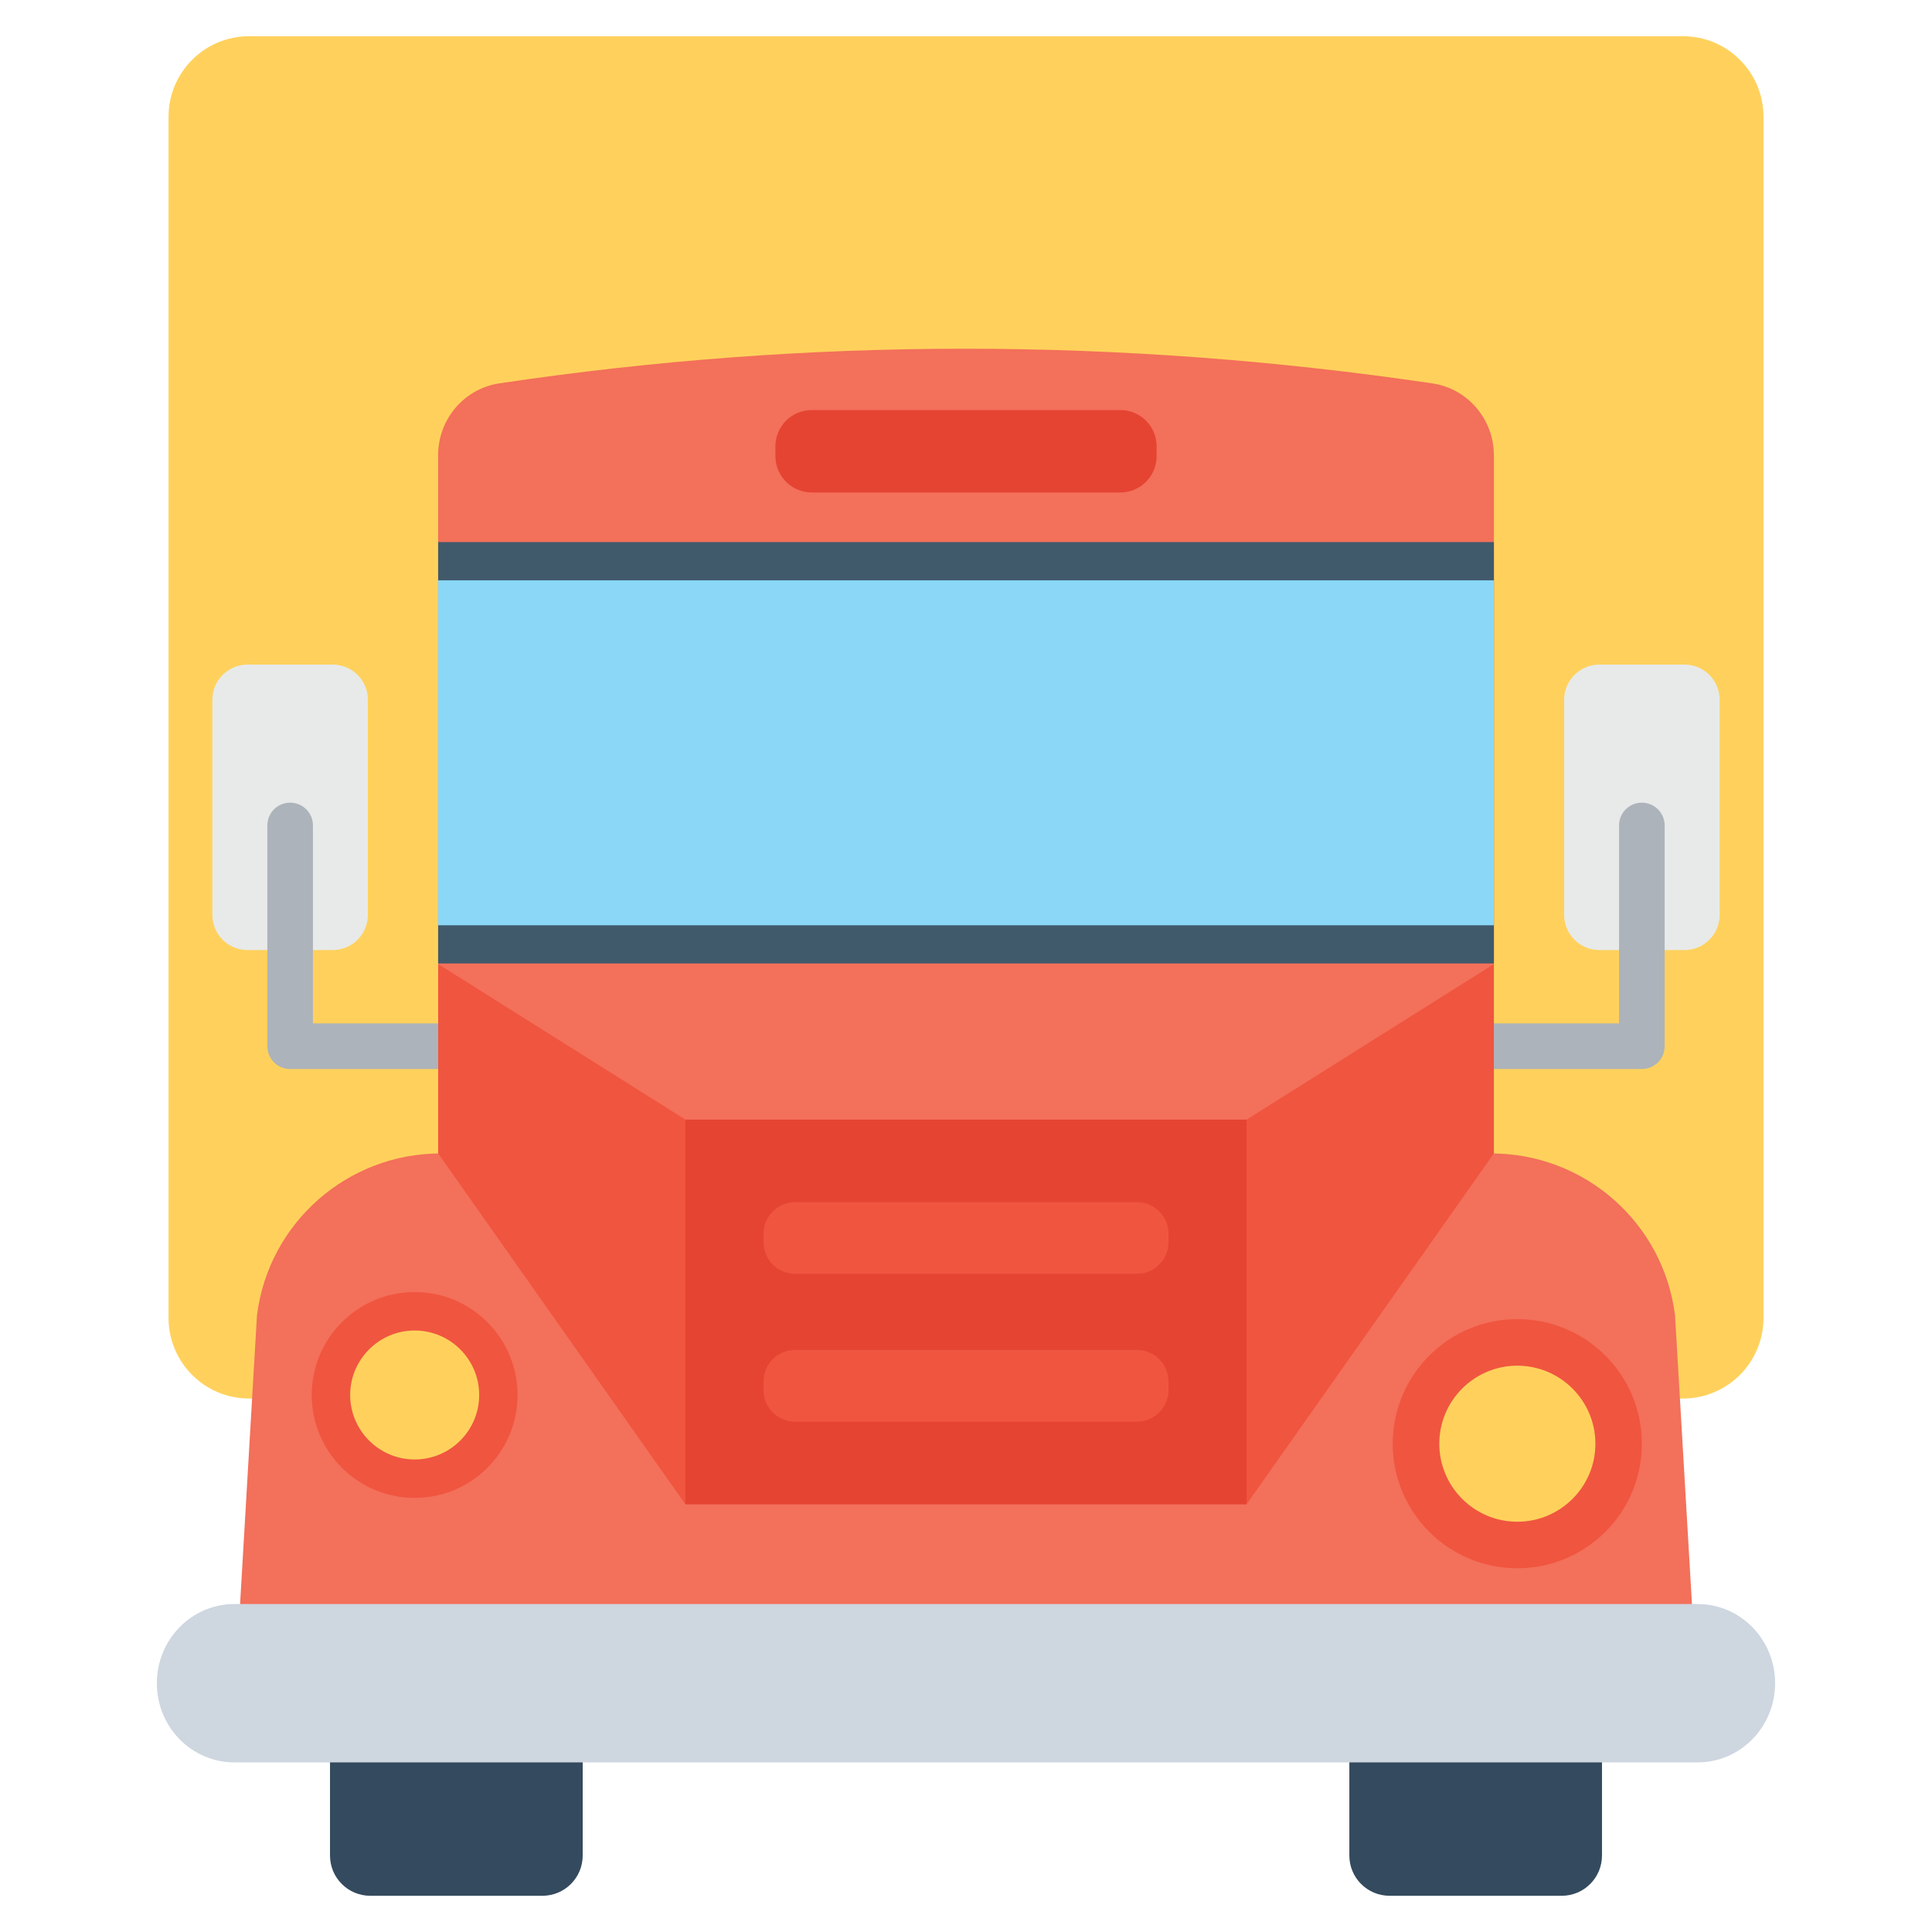 <?xml version="1.0" encoding="utf-8"?>
<!-- Generator: Adobe Illustrator 16.0.0, SVG Export Plug-In . SVG Version: 6.00 Build 0)  -->
<!DOCTYPE svg PUBLIC "-//W3C//DTD SVG 1.1//EN" "http://www.w3.org/Graphics/SVG/1.1/DTD/svg11.dtd">
<svg version="1.1" id="Layer_1" xmlns="http://www.w3.org/2000/svg" xmlns:xlink="http://www.w3.org/1999/xlink" x="0px" y="0px"
	 width="48px" height="48px" viewBox="0 0 48 48" enable-background="new 0 0 48 48" xml:space="preserve">
<g>
	<path fill="#FFD15C" d="M41.813,0.9H6.188c-1.104,0-2,0.895-2,2v29.846c0,1.104,0.896,2,2,2h35.625c1.104,0,2-0.896,2-2V2.9
		C43.813,1.795,42.918,0.9,41.813,0.9"/>
	<path fill="#344A5E" d="M8.199,42.92v3.18c0,0.553,0.448,1,1,1h4.278c0.552,0,1-0.447,1-1v-3.18H8.199z"/>
	<path fill="#344A5E" d="M33.524,42.92v3.18c0,0.553,0.447,1,1,1h4.277c0.552,0,1-0.447,1-1v-3.18H33.524z"/>
	<path fill="#E8EAE9" d="M41.851,23.604h-2.115c-0.483,0-0.875-0.392-0.875-0.873v-5.347c0-0.482,0.392-0.872,0.875-0.872h2.115
		c0.482,0,0.873,0.39,0.873,0.872v5.347C42.724,23.213,42.333,23.604,41.851,23.604"/>
	<path fill="#ADB3BA" d="M40.792,26.56h-5.596c-0.314,0-0.566-0.254-0.566-0.566c0-0.314,0.252-0.568,0.566-0.568h5.029v-4.918
		c0-0.313,0.252-0.566,0.566-0.566s0.567,0.254,0.567,0.566v5.486C41.359,26.306,41.106,26.56,40.792,26.56"/>
	<path fill="#E8EAE9" d="M6.149,23.604h2.117c0.482,0,0.873-0.392,0.873-0.873v-5.347c0-0.482-0.391-0.872-0.873-0.872H6.149
		c-0.481,0-0.873,0.39-0.873,0.872v5.347C5.276,23.213,5.668,23.604,6.149,23.604"/>
	<path fill="#ADB3BA" d="M12.805,26.56H7.208c-0.313,0-0.566-0.254-0.566-0.566v-5.486c0-0.313,0.253-0.566,0.566-0.566
		c0.314,0,0.567,0.254,0.567,0.566v4.918h5.029c0.313,0,0.567,0.254,0.567,0.568C13.372,26.306,13.118,26.56,12.805,26.56"/>
	<path fill="#F3705A" d="M42.065,40.342l-0.449-7.662c-0.288-2.301-2.246-4.023-4.563-4.023H10.946
		c-2.316,0-4.274,1.723-4.562,4.023l-0.448,7.662H42.065z"/>
	<path fill="#F05540" d="M12.858,34.658c0,1.412-1.145,2.557-2.555,2.557c-1.412,0-2.558-1.145-2.558-2.557s1.146-2.557,2.558-2.557
		C11.714,32.102,12.858,33.246,12.858,34.658"/>
	<path fill="#FFD15C" d="M10.302,36.26c-0.883,0-1.602-0.719-1.602-1.602s0.719-1.602,1.602-1.602c0.885,0,1.603,0.719,1.603,1.602
		S11.187,36.26,10.302,36.26"/>
	<path fill="#F05540" d="M40.792,35.869c0,1.709-1.385,3.094-3.094,3.094s-3.096-1.385-3.096-3.094s1.387-3.096,3.096-3.096
		S40.792,34.16,40.792,35.869"/>
	<path fill="#FFD15C" d="M37.697,37.807c-1.069,0-1.938-0.869-1.938-1.938c0-1.07,0.869-1.939,1.938-1.939s1.94,0.869,1.94,1.939
		C39.638,36.938,38.767,37.807,37.697,37.807"/>
	<polygon fill="#F05540" points="37.115,23.951 37.115,28.656 30.972,37.371 17.027,37.371 10.886,28.656 10.886,23.951 	"/>
	<rect x="17.027" y="27.816" fill="#E54433" width="13.945" height="9.557"/>
	<path fill="#F3705A" d="M37.115,11.308c0-0.887-0.647-1.652-1.524-1.782c-7.746-1.146-15.476-1.152-23.185-0.002
		c-0.876,0.131-1.521,0.896-1.521,1.782v12.646l6.143,3.864h13.945l6.142-3.864V11.308z"/>
	<rect x="10.886" y="13.468" fill="#415A6B" width="26.23" height="10.469"/>
	<rect x="10.886" y="14.418" fill="#8AD7F8" width="26.23" height="8.57"/>
	<path fill="#F05540" d="M28.246,31.648h-8.491c-0.434,0-0.785-0.352-0.785-0.785v-0.211c0-0.434,0.352-0.785,0.785-0.785h8.491
		c0.433,0,0.785,0.352,0.785,0.785v0.211C29.031,31.297,28.679,31.648,28.246,31.648"/>
	<path fill="#F05540" d="M28.246,35.32h-8.491c-0.434,0-0.785-0.352-0.785-0.785v-0.211c0-0.434,0.352-0.785,0.785-0.785h8.491
		c0.433,0,0.785,0.352,0.785,0.785v0.211C29.031,34.969,28.679,35.32,28.246,35.32"/>
	<path fill="#E54433" d="M27.835,10.188h-7.668c-0.498,0-0.902,0.403-0.902,0.901v0.244c0,0.498,0.404,0.902,0.902,0.902h7.668
		c0.498,0,0.901-0.404,0.901-0.902v-0.244C28.736,10.591,28.333,10.188,27.835,10.188"/>
	<path fill="#CED6E0" d="M42.178,39.852H5.823c-1.063,0-1.926,0.881-1.926,1.967s0.862,1.967,1.926,1.967h36.354
		c1.063,0,1.925-0.881,1.925-1.967S43.241,39.852,42.178,39.852"/>
</g>
</svg>
